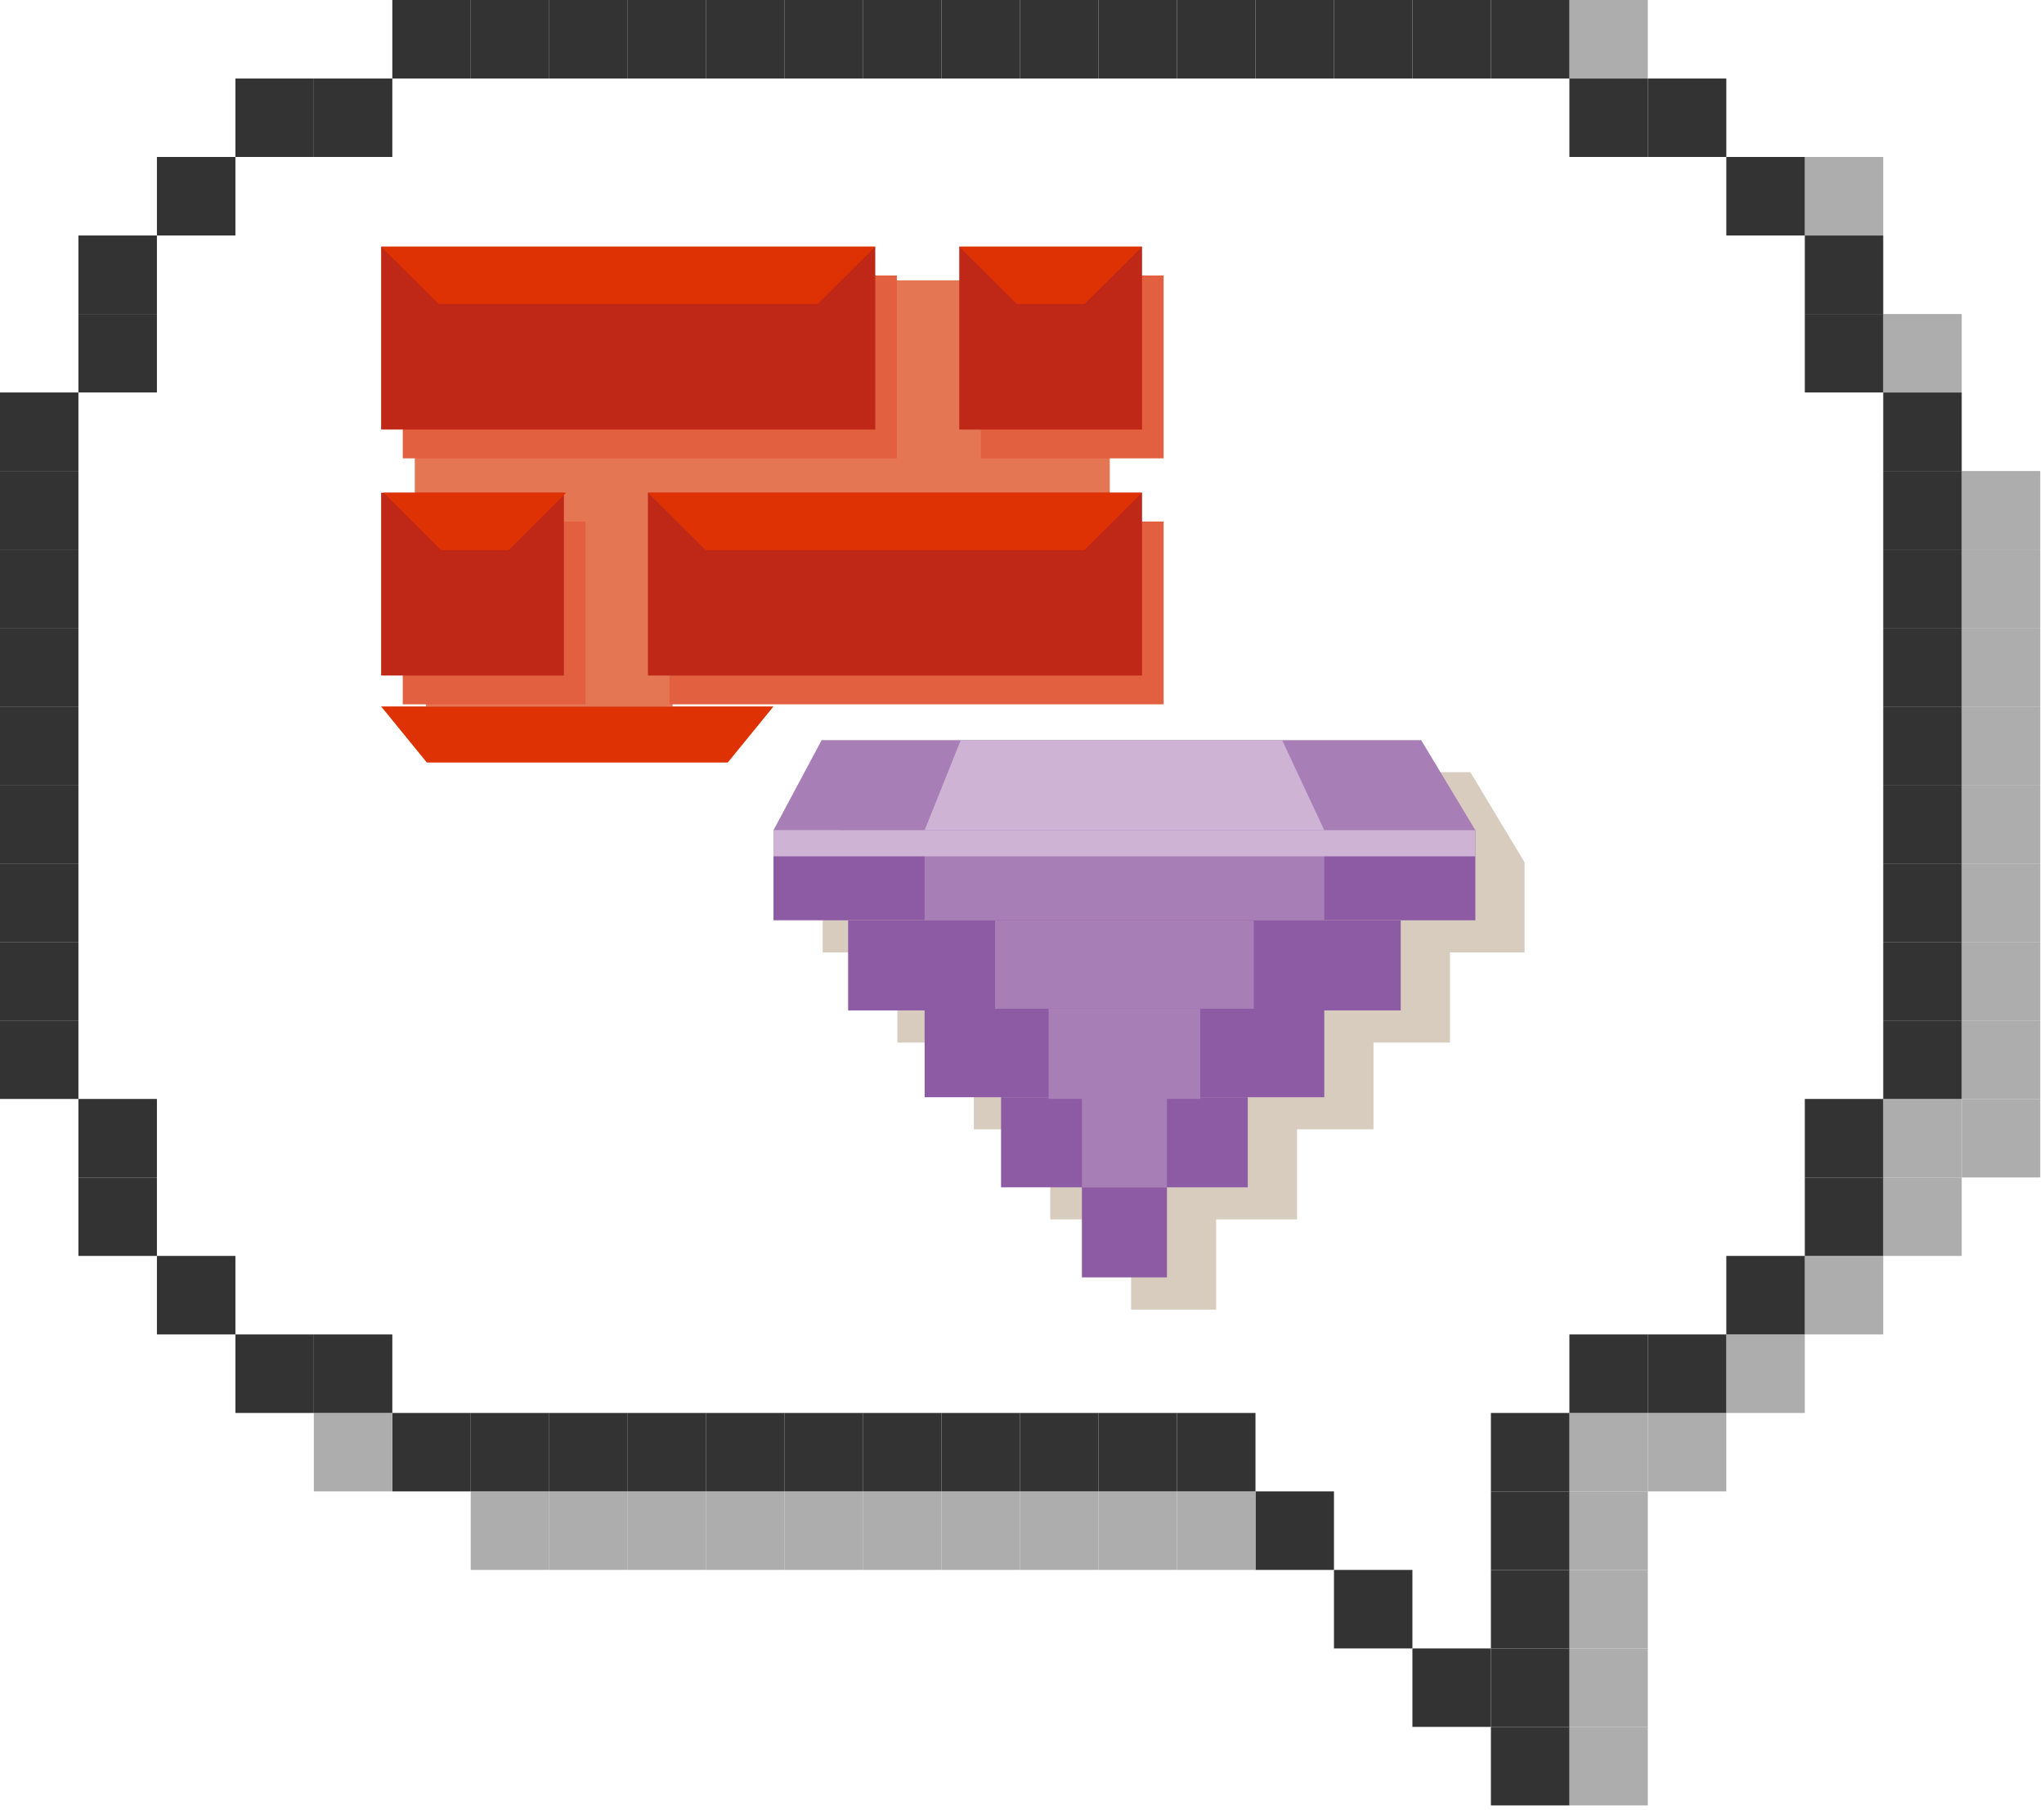 <svg width="105" height="93" viewBox="0 0 105 93" fill="none" xmlns="http://www.w3.org/2000/svg">
<g clip-path="url(#clip0)">
<path d="M104.806 56.458H100.773V60.492H104.806V56.458Z" fill="#AEADAE"/>
<path d="M104.806 52.423H100.773V56.458H104.806V52.423Z" fill="#AEADAE"/>
<path d="M104.806 48.393H100.773V52.423H104.806V48.393Z" fill="#AEADAE"/>
<path d="M104.806 44.359H100.773V48.393H104.806V44.359Z" fill="#AEADAE"/>
<path d="M104.806 40.325H100.773V44.359H104.806V40.325Z" fill="#AEADAE"/>
<path d="M104.806 36.295H100.773V40.325H104.806V36.295Z" fill="#AEADAE"/>
<path d="M104.806 32.261H100.773V36.295H104.806V32.261Z" fill="#AEADAE"/>
<path d="M104.806 28.227H100.773V32.261H104.806V28.227Z" fill="#AEADAE"/>
<path d="M104.806 24.197H100.773V28.227H104.806V24.197Z" fill="#AEADAE"/>
<path d="M100.773 60.492H96.741V64.522H100.773V60.492Z" fill="#AEADAE"/>
<path d="M100.773 56.458H96.741V60.492H100.773V56.458Z" fill="#AEADAE"/>
<path d="M100.773 52.423H96.741V56.458H100.773V52.423Z" fill="#343334"/>
<path d="M100.773 48.393H96.741V52.423H100.773V48.393Z" fill="#343334"/>
<path d="M100.773 44.359H96.741V48.393H100.773V44.359Z" fill="#343334"/>
<path d="M100.773 40.325H96.741V44.359H100.773V40.325Z" fill="#343334"/>
<path d="M100.773 36.295H96.741V40.325H100.773V36.295Z" fill="#343334"/>
<path d="M100.773 32.261H96.741V36.295H100.773V32.261Z" fill="#343334"/>
<path d="M100.773 28.227H96.741V32.261H100.773V28.227Z" fill="#343334"/>
<path d="M100.773 24.197H96.741V28.227H100.773V24.197Z" fill="#343334"/>
<path d="M100.773 20.163H96.741V24.197H100.773V20.163Z" fill="#343334"/>
<path d="M100.773 16.132H96.741V20.163H100.773V16.132Z" fill="#AEADAE"/>
<path d="M96.741 64.522H92.713V68.556H96.741V64.522Z" fill="#AEADAE"/>
<path d="M96.741 60.492H92.713V64.522H96.741V60.492Z" fill="#343334"/>
<path d="M96.741 56.458H92.713V60.492H96.741V56.458Z" fill="#343334"/>
<path d="M96.741 16.132H92.713V20.163H96.741V16.132Z" fill="#343334"/>
<path d="M96.741 12.098H92.713V16.133H96.741V12.098Z" fill="#343334"/>
<path d="M96.741 8.064H92.713V12.098H96.741V8.064Z" fill="#AEADAE"/>
<path d="M92.713 68.556H88.68V72.59H92.713V68.556Z" fill="#AEADAE"/>
<path d="M92.713 64.522H88.68V68.556H92.713V64.522Z" fill="#343334"/>
<path d="M92.713 8.064H88.68V12.098H92.713V8.064Z" fill="#343334"/>
<path d="M88.68 72.59H84.648V76.62H88.68V72.59Z" fill="#AEADAE"/>
<path d="M88.68 68.556H84.648V72.59H88.68V68.556Z" fill="#343334"/>
<path d="M88.68 4.034H84.648V8.064H88.68V4.034Z" fill="#343334"/>
<path d="M84.648 88.718H80.619V92.752H84.648V88.718Z" fill="#AEADAE"/>
<path d="M84.648 84.688H80.619V88.718H84.648V84.688Z" fill="#AEADAE"/>
<path d="M84.648 80.654H80.619V84.688H84.648V80.654Z" fill="#AEADAE"/>
<path d="M84.648 76.62H80.619V80.654H84.648V76.62Z" fill="#AEADAE"/>
<path d="M84.648 72.59H80.619V76.62H84.648V72.59Z" fill="#AEADAE"/>
<path d="M84.648 68.556H80.619V72.59H84.648V68.556Z" fill="#343334"/>
<path d="M84.648 4.034H80.619V8.064H84.648V4.034Z" fill="#343334"/>
<path d="M84.648 0H80.619V4.034H84.648V0Z" fill="#AEADAE"/>
<path d="M80.62 88.718H76.587V92.752H80.62V88.718Z" fill="#343334"/>
<path d="M80.62 84.688H76.587V88.718H80.62V84.688Z" fill="#343334"/>
<path d="M80.62 80.654H76.587V84.688H80.62V80.654Z" fill="#343334"/>
<path d="M80.62 76.62H76.587V80.654H80.62V76.62Z" fill="#343334"/>
<path d="M80.62 72.59H76.587V76.62H80.62V72.59Z" fill="#343334"/>
<path d="M80.62 0H76.587V4.034H80.62V0Z" fill="#343334"/>
<path d="M76.587 84.688H72.555V88.718H76.587V84.688Z" fill="#343334"/>
<path d="M76.587 0H72.555V4.034H76.587V0Z" fill="#343334"/>
<path d="M72.555 80.654H68.526V84.688H72.555V80.654Z" fill="#343334"/>
<path d="M72.555 0H68.526V4.034H72.555V0Z" fill="#343334"/>
<path d="M68.526 76.62H64.494V80.654H68.526V76.62Z" fill="#343334"/>
<path d="M68.526 0H64.494V4.034H68.526V0Z" fill="#343334"/>
<path d="M64.494 76.62H60.461V80.654H64.494V76.62Z" fill="#AEADAE"/>
<path d="M64.494 72.59H60.461V76.62H64.494V72.59Z" fill="#343334"/>
<path d="M64.494 0H60.461V4.034H64.494V0Z" fill="#343334"/>
<path d="M60.461 76.62H56.433V80.654H60.461V76.62Z" fill="#AEADAE"/>
<path d="M60.461 72.59H56.433V76.62H60.461V72.59Z" fill="#343334"/>
<path d="M60.461 0H56.433V4.034H60.461V0Z" fill="#343334"/>
<path d="M56.433 76.62H52.401V80.654H56.433V76.62Z" fill="#AEADAE"/>
<path d="M56.433 72.59H52.401V76.62H56.433V72.59Z" fill="#343334"/>
<path d="M56.433 0H52.401V4.034H56.433V0Z" fill="#343334"/>
<path d="M52.401 76.62H48.368V80.654H52.401V76.62Z" fill="#AEADAE"/>
<path d="M52.401 72.59H48.368V76.62H52.401V72.59Z" fill="#343334"/>
<path d="M52.401 0H48.368V4.034H52.401V0Z" fill="#343334"/>
<path d="M48.368 76.62H44.34V80.654H48.368V76.62Z" fill="#AEADAE"/>
<path d="M48.368 72.59H44.34V76.62H48.368V72.59Z" fill="#343334"/>
<path d="M48.368 0H44.34V4.034H48.368V0Z" fill="#343334"/>
<path d="M44.34 76.62H40.308V80.654H44.34V76.62Z" fill="#AEADAE"/>
<path d="M44.34 72.59H40.308V76.62H44.34V72.59Z" fill="#343334"/>
<path d="M44.34 0H40.308V4.034H44.34V0Z" fill="#343334"/>
<path d="M40.308 76.62H36.275V80.654H40.308V76.62Z" fill="#AEADAE"/>
<path d="M40.308 72.59H36.275V76.62H40.308V72.59Z" fill="#343334"/>
<path d="M40.308 0H36.275V4.034H40.308V0Z" fill="#343334"/>
<path d="M36.275 76.62H32.247V80.654H36.275V76.62Z" fill="#AEADAE"/>
<path d="M36.275 72.59H32.247V76.62H36.275V72.59Z" fill="#343334"/>
<path d="M36.275 0H32.247V4.034H36.275V0Z" fill="#343334"/>
<path d="M32.247 76.62H28.215V80.654H32.247V76.62Z" fill="#AEADAE"/>
<path d="M32.247 72.59H28.215V76.62H32.247V72.59Z" fill="#343334"/>
<path d="M32.247 0H28.215V4.034H32.247V0Z" fill="#343334"/>
<path d="M28.215 76.62H24.182V80.654H28.215V76.62Z" fill="#AEADAE"/>
<path d="M28.215 72.59H24.182V76.62H28.215V72.59Z" fill="#343334"/>
<path d="M28.215 0H24.182V4.034H28.215V0Z" fill="#343334"/>
<path d="M24.182 72.59H20.154V76.62H24.182V72.59Z" fill="#343334"/>
<path d="M24.182 0H20.154V4.034H24.182V0Z" fill="#343334"/>
<path d="M20.154 72.59H16.122V76.62H20.154V72.59Z" fill="#AEADAE"/>
<path d="M20.154 68.556H16.122V72.59H20.154V68.556Z" fill="#343334"/>
<path d="M20.154 4.034H16.122V8.064H20.154V4.034Z" fill="#343334"/>
<path d="M16.122 68.556H12.093V72.59H16.122V68.556Z" fill="#343334"/>
<path d="M16.122 4.034H12.093V8.064H16.122V4.034Z" fill="#343334"/>
<path d="M12.093 64.522H8.061V68.556H12.093V64.522Z" fill="#343334"/>
<path d="M12.093 8.064H8.061V12.098H12.093V8.064Z" fill="#343334"/>
<path d="M8.061 60.492H4.028V64.522H8.061V60.492Z" fill="#343334"/>
<path d="M8.061 56.458H4.028V60.492H8.061V56.458Z" fill="#343334"/>
<path d="M8.061 16.132H4.028V20.163H8.061V16.132Z" fill="#343334"/>
<path d="M8.061 12.098H4.028V16.133H8.061V12.098Z" fill="#343334"/>
<path d="M4.028 52.423H0V56.458H4.028V52.423Z" fill="#343334"/>
<path d="M4.028 48.393H0V52.423H4.028V48.393Z" fill="#343334"/>
<path d="M4.028 44.359H0V48.393H4.028V44.359Z" fill="#343334"/>
<path d="M4.028 40.325H0V44.359H4.028V40.325Z" fill="#343334"/>
<path d="M4.028 36.295H0V40.325H4.028V36.295Z" fill="#343334"/>
<path d="M4.028 32.261H0V36.295H4.028V32.261Z" fill="#343334"/>
<path d="M4.028 28.227H0V32.261H4.028V28.227Z" fill="#343334"/>
<path d="M4.028 24.197H0V28.227H4.028V24.197Z" fill="#343334"/>
<path d="M4.028 20.163H0V24.197H4.028V20.163Z" fill="#343334"/>
</g>
<path d="M57.01 14.403H21.307V34.566H57.01V14.403Z" fill="#E57654"/>
<path d="M34.551 16.131H21.883V36.294H34.551V16.131Z" fill="#E57654"/>
<path d="M46.071 14.154H20.689V23.547H46.071V14.154Z" fill="#E25F3F"/>
<path d="M59.776 14.154H50.387V23.547H59.776V14.154Z" fill="#E25F3F"/>
<path d="M34.393 36.185H59.776V26.792L34.393 26.792V36.185Z" fill="#E25F3F"/>
<path d="M20.689 36.185H30.078V26.792H20.689V36.185Z" fill="#E25F3F"/>
<path d="M44.962 12.674H19.579V22.067H44.962V12.674Z" fill="#BF2717"/>
<path d="M58.666 12.674H49.277V22.067H58.666V12.674Z" fill="#BF2717"/>
<path d="M33.284 34.705H58.666V25.312L33.284 25.312V34.705Z" fill="#BF2717"/>
<path d="M19.579 34.705H28.968V25.312H19.579V34.705Z" fill="#BF2717"/>
<path d="M42.003 15.619H22.538L19.579 12.674H44.962L42.003 15.619Z" fill="#DE3205"/>
<path d="M55.708 28.26H36.242L33.284 25.312H58.666L55.708 28.26Z" fill="#DE3205"/>
<path d="M55.708 15.619H52.236L49.277 12.674H58.666L55.708 15.619Z" fill="#DE3205"/>
<path d="M37.385 39.175H21.928L19.579 36.294H39.734L37.385 39.175Z" fill="#DE3205"/>
<path d="M26.128 28.26H22.656L19.698 25.312H29.087L26.128 28.26Z" fill="#DE3205"/>
<path d="M68.39 39.67H51.882H44.738L42.262 44.301V45.644V48.929H46.099V53.56H50.026V58.02H53.952V62.648H58.105V67.279H62.474V62.648H66.626V58.02H70.556V53.56H74.483V48.929H78.317V45.644V44.301L75.532 39.67H68.39Z" fill="#D7CCBD"/>
<path d="M75.788 42.651H39.734L42.209 38.023H73.004L75.788 42.651Z" fill="#A87EB7"/>
<path d="M71.955 47.282H43.568V51.91H71.955V47.282Z" fill="#8C5BA4"/>
<path d="M68.028 51.742H47.498V56.37H68.028V51.742Z" fill="#8C5BA4"/>
<path d="M64.098 56.37H51.424V60.998H64.098V56.37Z" fill="#8C5BA4"/>
<path d="M59.946 56.37H55.577V60.998H59.946V56.37Z" fill="#A87EB7"/>
<path d="M61.657 51.826H53.866V56.454H61.657V51.826Z" fill="#A87EB7"/>
<path d="M64.408 47.195H51.115V51.823H64.408V47.195Z" fill="#A87EB7"/>
<path d="M59.946 60.998H55.577V65.626H59.946V60.998Z" fill="#8C5BA4"/>
<path d="M75.788 42.651H39.734V47.279H75.788V42.651Z" fill="#8C5BA4"/>
<path d="M68.028 42.651H47.498V47.279H68.028V42.651Z" fill="#A87EB7"/>
<path d="M68.028 42.651H47.498L49.354 38.023H65.862L68.028 42.651Z" fill="#CEB3D5"/>
<path d="M75.788 42.651H39.734V43.994H75.788V42.651Z" fill="#CEB3D5"/>
<defs>
<clipPath id="clip0">
<rect width="104.806" height="92.752" fill="white"/>
</clipPath>
</defs>
</svg>
